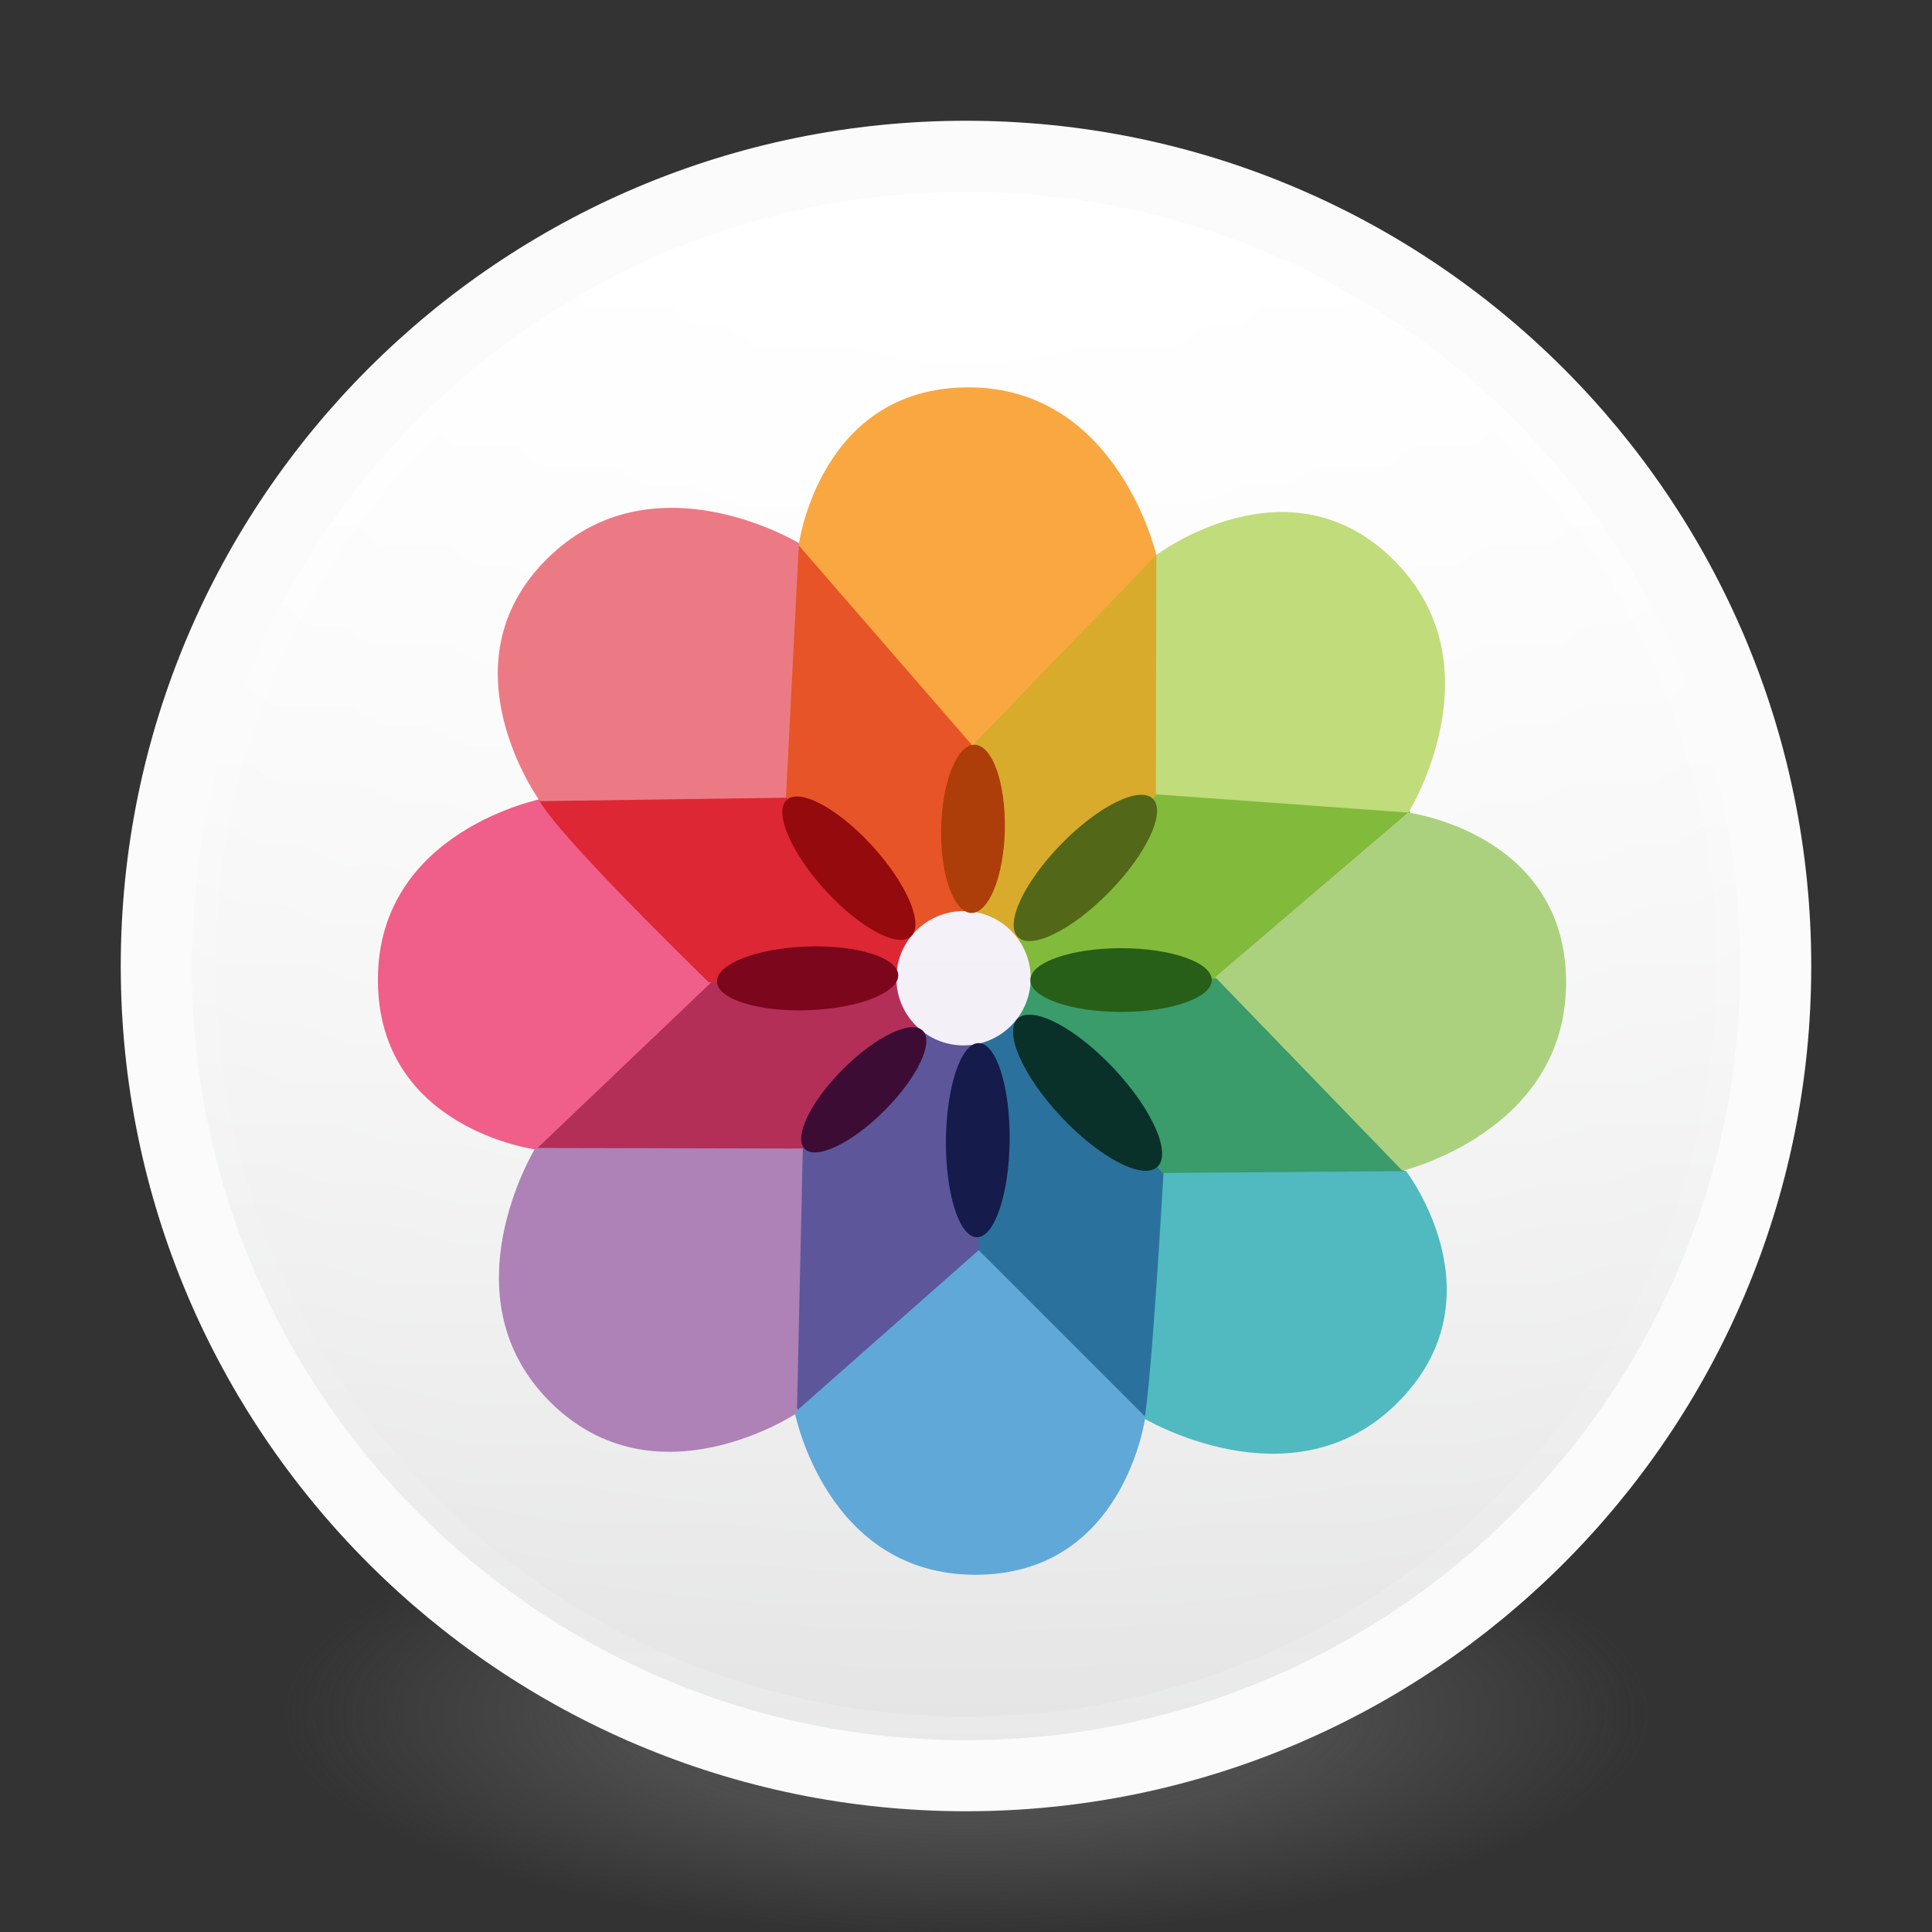 <?xml version="1.0" encoding="UTF-8" standalone="no"?>
<!-- Created with Inkscape (http://www.inkscape.org/) -->

<svg
   xmlns:dc="http://purl.org/dc/elements/1.1/"
   xmlns:cc="http://creativecommons.org/ns#"
   xmlns:rdf="http://www.w3.org/1999/02/22-rdf-syntax-ns#"
   xmlns:svg="http://www.w3.org/2000/svg"
   xmlns="http://www.w3.org/2000/svg"
   xmlns:xlink="http://www.w3.org/1999/xlink"
   xmlns:sodipodi="http://sodipodi.sourceforge.net/DTD/sodipodi-0.dtd"
   xmlns:inkscape="http://www.inkscape.org/namespaces/inkscape"
   id="svg4061"
   height="48"
   width="48"
   version="1.1"
   inkscape:version="0.92.2 (unknown)"
   sodipodi:docname="gthumb.svg">
  <rect width="100%" height="100%" fill="#333333" stroke="none"/>
  <sodipodi:namedview
     pagecolor="#ffffff"
     bordercolor="#666666"
     borderopacity="1"
     objecttolerance="10"
     gridtolerance="10"
     guidetolerance="10"
     inkscape:pageopacity="0"
     inkscape:pageshadow="2"
     inkscape:window-width="1611"
     inkscape:window-height="1033"
     id="namedview40"
     showgrid="false"
     inkscape:zoom="9.8333333"
     inkscape:cx="-7.8813564"
     inkscape:cy="16.179492"
     inkscape:window-x="379"
     inkscape:window-y="164"
     inkscape:window-maximized="0"
     inkscape:current-layer="g4206"
     showguides="true" />
  <defs
     id="defs4063">
    <linearGradient
       id="linearGradient916">
      <stop
         id="stop912"
         offset="0"
         style="stop-color:#f8f8f8;stop-opacity:1" />
      <stop
         id="stop914"
         offset="1"
         style="stop-color:#d6d6d6;stop-opacity:1;" />
    </linearGradient>
    <linearGradient
       id="linearGradient3026"
       y2="40.496"
       gradientUnits="userSpaceOnUse"
       x2="71.204"
       gradientTransform="matrix(1.587,0,0,1.587,-90.526,-20.218)"
       y1="15.369"
       x1="71.204"
       spreadMethod="pad">
      <stop
         id="stop4808-4"
         stop-color="#fff"
         offset="0" />
      <stop
         id="stop4810-0"
         stop-color="#fff"
         stop-opacity=".235"
         offset=".424" />
      <stop
         id="stop4812-8"
         stop-color="#fff"
         stop-opacity=".157"
         offset=".821" />
      <stop
         id="stop4814-0"
         stop-color="#fff"
         stop-opacity=".392"
         offset="1" />
    </linearGradient>
    <radialGradient
       id="radialGradient3029"
       fx="4.459"
       fy="8.509"
       gradientUnits="userSpaceOnUse"
       cy="8.626"
       cx="15.026"
       gradientTransform="matrix(-3.4973e-8 1.885 -1.776 -5.4723e-8 39.14 -7.993)"
       r="20">
      <stop
         id="stop4170"
         stop-color="#c24251"
         offset="0" />
      <stop
         id="stop4172"
         stop-color="#c24251"
         offset=".262" />
      <stop
         id="stop4174"
         stop-color="#a63643"
         offset=".661" />
      <stop
         id="stop4176"
         stop-color="#a63643"
         offset="1" />
    </radialGradient>
    <radialGradient
       id="radialGradient3032"
       gradientUnits="userSpaceOnUse"
       cy="3.99"
       cx="23.896"
       gradientTransform="matrix(0,2.835,-3.742,0,38.929,-64.269)"
       r="20.397">
      <stop
         id="stop3244-9-33-7-0-9"
         stop-color="#fff"
         offset="0" />
      <stop
         id="stop3246-3-5-0-8-5"
         stop-color="#ddd"
         offset=".262" />
      <stop
         id="stop3248-1-7-8-8-1"
         stop-color="#abacae"
         offset=".661" />
      <stop
         id="stop3250-9-3-0-5-1"
         stop-color="#89898b"
         offset="1" />
    </radialGradient>
    <radialGradient
       id="radialGradient3035"
       gradientUnits="userSpaceOnUse"
       cy="186.17"
       cx="99.157"
       gradientTransform="matrix(0.271,0,0,0.088,-2.855,26.187)"
       r="62.769">
      <stop
         id="stop3822-2-6-3"
         stop-color="#3d3d3d"
         offset="0" />
      <stop
         id="stop3864-8-7-7"
         stop-color="#686868"
         stop-opacity=".498"
         offset=".5" />
      <stop
         id="stop3824-1-2-5"
         stop-color="#686868"
         stop-opacity="0"
         offset="1" />
    </radialGradient>
    <linearGradient
       id="linearGradient4433"
       y2="25.611"
       gradientUnits="userSpaceOnUse"
       x2="23.078"
       gradientTransform="matrix(1 0 0 1.052 0 -.905)"
       y1="13.035"
       x1="22.759">
      <stop
         id="stop6305-1-0-2"
         stop-color="#fff"
         offset="0" />
      <stop
         id="stop6307-5-0-6"
         stop-color="#fff"
         stop-opacity="0"
         offset="1" />
    </linearGradient>
    <linearGradient
       id="linearGradient4829">
      <stop
         style="stop-color:#f4fbfc;stop-opacity:1;"
         offset="0"
         id="stop4831" />
      <stop
         style="stop-color:#d6d6d6;stop-opacity:1;"
         offset="1"
         id="stop4833" />
    </linearGradient>
    <radialGradient
       id="SVGID_4_"
       cx="224.504"
       cy="186.514"
       r="127.005"
       gradientUnits="userSpaceOnUse">
      <stop
         offset="0"
         style="stop-color:#FFFFFF"
         id="stop27" />
      <stop
         offset="0.398"
         style="stop-color:#FDFEFF"
         id="stop29" />
      <stop
         offset="0.613"
         style="stop-color:#F5FAFF"
         id="stop31" />
      <stop
         offset="0.784"
         style="stop-color:#E7F3FF"
         id="stop33" />
      <stop
         offset="0.931"
         style="stop-color:#D4EAFF"
         id="stop35" />
      <stop
         offset="1"
         style="stop-color:#C8E4FF"
         id="stop37" />
    </radialGradient>
    <radialGradient
       gradientUnits="userSpaceOnUse"
       r="26.77"
       cy="286.664"
       cx="324.693"
       id="SVGID_5_">
      <stop
         id="stop50"
         style="stop-color:#FFFFFF"
         offset="0" />
      <stop
         id="stop52"
         style="stop-color:#FDFEFF"
         offset="0.398" />
      <stop
         id="stop54"
         style="stop-color:#F5FAFF"
         offset="0.613" />
      <stop
         id="stop56"
         style="stop-color:#E7F3FF"
         offset="0.784" />
      <stop
         id="stop58"
         style="stop-color:#D4EAFF"
         offset="0.931" />
      <stop
         id="stop60"
         style="stop-color:#C8E4FF"
         offset="1" />
    </radialGradient>
    <radialGradient
       gradientUnits="userSpaceOnUse"
       r="46.445"
       cy="392.772"
       cx="325"
       id="SVGID_6_">
      <stop
         id="stop73"
         style="stop-color:#FFFFFF"
         offset="0" />
      <stop
         id="stop75"
         style="stop-color:#FDFEFF"
         offset="0.398" />
      <stop
         id="stop77"
         style="stop-color:#F5FAFF"
         offset="0.613" />
      <stop
         id="stop79"
         style="stop-color:#E7F3FF"
         offset="0.784" />
      <stop
         id="stop81"
         style="stop-color:#D4EAFF"
         offset="0.931" />
      <stop
         id="stop83"
         style="stop-color:#C8E4FF"
         offset="1" />
    </radialGradient>
    <radialGradient
       id="SVGID_7_"
       cx="39.775"
       cy="31.613"
       r="28.881"
       gradientUnits="userSpaceOnUse"
       gradientTransform="matrix(1.636,0,0,1.636,-20.274,-36.707)">
      <stop
         offset="0"
         style="stop-color:#FFFFFF"
         id="stop83-3" />
      <stop
         offset="1"
         style="stop-color:#FFCC66"
         id="stop85" />
    </radialGradient>
    <linearGradient
       x1="167.983"
       y1="8.508"
       x2="167.983"
       y2="54.78"
       id="linearGradient4907-4"
       xlink:href="#linearGradient5803-2-7"
       gradientUnits="userSpaceOnUse"
       gradientTransform="matrix(0.704,0,0,0.704,-39.333,2.481)" />
    <linearGradient
       id="linearGradient5803-2-7">
      <stop
         id="stop5805-3-6"
         style="stop-color:#fffdf3;stop-opacity:1"
         offset="0" />
      <stop
         id="stop5807-0-0"
         style="stop-color:#fbebeb;stop-opacity:1"
         offset="1" />
    </linearGradient>
    <linearGradient
       inkscape:collect="always"
       xlink:href="#linearGradient4829-0"
       id="linearGradient7394"
       x1="-156.753"
       y1="50.381"
       x2="-156.753"
       y2="118.397"
       gradientUnits="userSpaceOnUse"
       gradientTransform="matrix(5.256,0,0,5.256,803.763,-222.993)" />
    <linearGradient
       id="linearGradient4829-0">
      <stop
         style="stop-color:#f8f4fc;stop-opacity:1;"
         offset="0"
         id="stop4831-5" />
      <stop
         style="stop-color:#d6d6d6;stop-opacity:1;"
         offset="1"
         id="stop4833-0" />
    </linearGradient>
    <linearGradient
       inkscape:collect="always"
       xlink:href="#linearGradient4433"
       id="linearGradient920"
       gradientUnits="userSpaceOnUse"
       x1="24"
       y1="3.5"
       x2="24.051"
       y2="132.407"
       gradientTransform="matrix(0.981,0,0,0.981,0.449,0.448)" />
  </defs>
  <g
     id="g4206">
    <path
       id="path3818-0-5"
       d="m 41,42.5 a 17,5.5 0 0 1 -34,0 17,5.5 0 1 1 34,0 z"
       inkscape:connector-curvature="0"
       style="fill:url(#radialGradient3035)" />
    <path
       id="path2555-7-2"
       style="color:#000000;fill:url(#radialGradient3032);stroke-width:0.981"
       d="m 24,3.883 c -11.1,0 -20.117,9.017 -20.117,20.117 0,11.1 9.017,20.117 20.117,20.117 11.1,0 20.117,-9.017 20.117,-20.117 C 44.117,12.9 35.1,3.883 24,3.883 Z"
       inkscape:connector-curvature="0" />
    <path
       id="path2555-7-65"
       style="color:#000000;fill:url(#linearGradient920);fill-opacity:1;stroke:#000000;stroke-width:0.981;stroke-opacity:1"
       d="m 24,3.883 c -11.1,0 -20.117,9.017 -20.117,20.117 0,11.1 9.017,20.117 20.117,20.117 11.1,0 20.117,-9.017 20.117,-20.117 C 44.117,12.9 35.1,3.883 24,3.883 Z"
       inkscape:connector-curvature="0" />
    <path
       id="path4176"
       style="color:#000000;opacity:0.5;fill:none;stroke:url(#linearGradient3026);stroke-width:0.981;stroke-linecap:round;stroke-linejoin:round"
       d="m 43.136,24 c 0,10.569 -8.567,19.136 -19.136,19.136 -10.569,0 -19.136,-8.567 -19.136,-19.136 0,-10.569 8.567,-19.136 19.136,-19.136 10.569,0 19.136,8.567 19.136,19.136 z"
       inkscape:connector-curvature="0" />
    <path
       id="path2555-7-1-7"
       style="color:#000000;opacity:1;fill:none;fill-opacity:1;stroke:#fbfbfb;stroke-width:1.766;stroke-linecap:round;stroke-linejoin:round;stroke-miterlimit:4;stroke-dasharray:none;stroke-opacity:1"
       d="m 24,3.883 c -11.1,0 -20.117,9.017 -20.117,20.117 0,11.1 9.017,20.117 20.117,20.117 11.1,0 20.117,-9.017 20.117,-20.117 C 44.117,12.9 35.1,3.883 24,3.883 Z"
       inkscape:connector-curvature="0" />
    <g
       id="g4317"
       transform="matrix(1,0,0,1,-1.002,-0.005)"
       style="fill:none;stroke:#000000;stroke-linecap:round;stroke-linejoin:round" />
    <g
       style="display:inline"
       id="g7361"
       transform="matrix(0.18,0,0,0.18,6.139,-147.932)">
      <path
         inkscape:connector-curvature="0"
         id="path7033-6-4"
         d="m 123.49,1017.456 c 0,0 20.728,12.575 35.301,-1.998 14.573,-14.573 1.162,-31.997 1.162,-31.997 l -35.499,-1.149 z"
         style="display:inline;fill:#50bac0;fill-opacity:1;stroke:none"
         sodipodi:nodetypes="csccc" />
      <path
         inkscape:connector-curvature="0"
         id="path7035"
         d="m 39.56,980.361 c 0,0 -0.149,0.448 37.037,0.075 l 16.152,-16.712 -1.547,-7.693 -27.949,0.406 z"
         style="display:inline;fill:#b32f58;fill-opacity:1;stroke:none"
         sodipodi:nodetypes="cccccc" />
      <path
         inkscape:connector-curvature="0"
         id="path7033"
         d="m 40.79,932.075 c 0,0 -22.736,4.379 -22.736,24.988 0,20.609 21.804,23.447 21.804,23.447 L 64.412,957.106 Z"
         style="display:inline;fill:#ef5f8a;fill-opacity:1;stroke:none"
         sodipodi:nodetypes="csccc" />
      <path
         inkscape:connector-curvature="0"
         id="path7035-1"
         d="m 75.981,1016.791 c 0,0 2.509,-0.659 25.566,-22.352 l 1.808,-28.686 -9.585,-3.111 -22.991,23.723 z"
         style="display:inline;fill:#5d569b;fill-opacity:1;stroke:none"
         sodipodi:nodetypes="cccccc" />
      <path
         inkscape:connector-curvature="0"
         id="path7033-6"
         d="m 39.802,980.291 c 0,0 -12.575,20.457 1.998,35.03 14.573,14.573 34.093,1.567 34.093,1.567 l 0.811,-36.513 z"
         style="display:inline;fill:#ae81b7;fill-opacity:1;stroke:none"
         sodipodi:nodetypes="csccc" />
      <path
         inkscape:connector-curvature="0"
         id="path7035-9"
         d="m 123.831,1017.698 c 0,0 0.786,-1.811 2.711,-34.807 l -19.969,-21.355 -5.995,4.11 0.478,33.832 z"
         style="display:inline;fill:#2a729d;fill-opacity:1;stroke:none"
         sodipodi:nodetypes="cccccc" />
      <path
         inkscape:connector-curvature="0"
         id="path7033-62"
         d="m 75.593,1016.802 c 0,0 4.331,22.402 24.94,22.402 20.61,0 23.447,-21.804 23.447,-21.804 l -22.999,-22.999 z"
         style="display:inline;fill:#60a8d8;fill-opacity:1;stroke:none" />
      <path
         inkscape:connector-curvature="0"
         id="path7035-1-7"
         d="m 159.771,983.49 c 0,0 -2.349,-2.983 -23.556,-26.816 l -30.032,0.009 0.082,5.414 20.121,21.65 z"
         style="display:inline;fill:#3a9b6b;fill-opacity:1;stroke:none"
         sodipodi:nodetypes="cccccc" />
      <path
         inkscape:connector-curvature="0"
         id="path7035-2"
         d="m 160.552,934.151 c 0,0 2.091,-3.099 -35.096,-2.726 l -19.337,20.235 0.053,5.265 h 36.16 z"
         style="display:inline;fill:#82ba3c;fill-opacity:1;stroke:none"
         sodipodi:nodetypes="cccccc" />
      <path
         inkscape:connector-curvature="0"
         id="path7033-7"
         d="m 159.464,983.441 c 0,0 22.593,-5.382 22.593,-25.992 0,-20.609 -21.804,-23.447 -21.804,-23.447 l -26.631,22.712 z"
         style="display:inline;fill:#abd17f;fill-opacity:1;stroke:none"
         sodipodi:nodetypes="csccc" />
      <path
         inkscape:connector-curvature="0"
         id="path7035-1-0"
         d="m 126.655,898.14 c 0,0 -4.505,-0.792 -30.536,25.766 l 4.051,24.452 6.184,3.529 23.496,-24.975 z"
         style="display:inline;fill:#d8ab2d;fill-opacity:1;stroke:none"
         sodipodi:nodetypes="cccccc" />
      <path
         inkscape:connector-curvature="0"
         id="path7033-6-5"
         d="m 160.298,934.006 c 0,0 12.587,-20.241 -1.986,-34.814 -14.573,-14.573 -32.822,-0.731 -32.822,-0.731 l -0.054,33.025 z"
         style="display:inline;fill:#c1dc7b;fill-opacity:1;stroke:none"
         sodipodi:nodetypes="csccc" />
      <path
         inkscape:connector-curvature="0"
         id="path7035-9-2"
         d="m 76.28,896.815 c 0,0 -3.194,-1.628 -2.82,35.559 l 18.165,20.594 8.952,-4.627 -0.579,-32.916 z"
         style="display:inline;fill:#e75427;fill-opacity:1;stroke:none"
         sodipodi:nodetypes="cccccc" />
      <path
         inkscape:connector-curvature="0"
         id="path7033-62-2"
         d="m 125.499,898.454 c 0,0 -5.312,-23.145 -25.921,-23.145 -20.61,0 -23.447,21.804 -23.447,21.804 l 23.97,27.629 z"
         style="display:inline;fill:#f9a740;fill-opacity:1;stroke:none"
         sodipodi:nodetypes="csccc" />
      <path
         inkscape:connector-curvature="0"
         id="path7035-1-7-2"
         d="m 40.198,931.515 c 0,0 -3.029,-0.104 23.53,25.927 8.061,-0.44 14.122,-0.503 27.488,-1.233 l 0.767,-5.749 -17.838,-18.817 z"
         style="display:inline;fill:#dd2735;fill-opacity:1;stroke:none"
         sodipodi:nodetypes="cccccc" />
      <path
         inkscape:connector-curvature="0"
         id="path7033-6-4-4"
         d="m 76.172,896.814 c 0,0 -20.278,-12.333 -34.852,2.24 -14.573,14.573 -0.898,33.37 -0.898,33.37 l 33.951,-0.475 z"
         style="display:inline;fill:#ec7a84;fill-opacity:1;stroke:none"
         sodipodi:nodetypes="csccc" />
      <circle
         id="path7176"
         style="color:#000000;display:inline;overflow:visible;visibility:visible;fill:url(#linearGradient7394);fill-opacity:1;fill-rule:nonzero;stroke:none;stroke-width:14.01;marker:none;enable-background:accumulate"
         transform="matrix(3.059,0,0,3.059,579.439,699.146)"
         cx="-157.094"
         cy="84.25"
         r="3.031" />
      <ellipse
         transform="matrix(3.056,-0.113,0.113,3.056,569.856,679.993)"
         id="path7178"
         style="color:#000000;display:inline;overflow:visible;visibility:visible;fill:#7c061b;fill-opacity:1;fill-rule:nonzero;stroke:none;stroke-width:14.01;marker:none;enable-background:accumulate"
         cx="-164.281"
         cy="84.531"
         rx="4.094"
         ry="1.438" />
      <ellipse
         id="path7178-5"
         style="color:#000000;display:inline;overflow:visible;visibility:visible;fill:#275f18;fill-opacity:1;fill-rule:nonzero;stroke:none;stroke-width:14.01;marker:none;enable-background:accumulate"
         transform="matrix(3.059,0,0,3.059,623.165,698.538)"
         cx="-164.281"
         cy="84.531"
         rx="4.094"
         ry="1.438" />
      <ellipse
         id="path7178-6"
         style="color:#000000;display:inline;overflow:visible;visibility:visible;fill:#ae3e09;fill-opacity:1;fill-rule:nonzero;stroke:none;stroke-width:14.01;marker:none;enable-background:accumulate"
         transform="matrix(-0.057,2.835,-3.058,-0.062,349.324,1407.228)"
         cx="-164.281"
         cy="84.531"
         rx="4.094"
         ry="1.438" />
      <ellipse
         id="path7178-6-1"
         style="color:#000000;display:inline;overflow:visible;visibility:visible;fill:#151b4a;fill-opacity:1;fill-rule:nonzero;stroke:none;stroke-width:14.01;marker:none;enable-background:accumulate"
         transform="matrix(-0.032,3.273,-3.058,-0.03,354.095,1519.447)"
         cx="-164.281"
         cy="84.531"
         rx="4.094"
         ry="1.438" />
      <ellipse
         id="path7178-9"
         style="color:#000000;display:inline;overflow:visible;visibility:visible;fill:#950a0d;fill-opacity:1;fill-rule:nonzero;stroke:none;stroke-width:14.01;marker:none;enable-background:accumulate"
         transform="matrix(2.116,2.28,-2.116,2.28,609.547,1123.505)"
         cx="-164.281"
         cy="84.531"
         rx="4.094"
         ry="1.438" />
      <ellipse
         id="path7178-5-9"
         style="color:#000000;display:inline;overflow:visible;visibility:visible;fill:#093129;fill-opacity:1;fill-rule:nonzero;stroke:none;stroke-width:14.01;marker:none;enable-background:accumulate"
         transform="matrix(2.341,2.51,-2.594,2.249,719.864,1194.905)"
         cx="-164.281"
         cy="84.531"
         rx="4.094"
         ry="1.438" />
      <ellipse
         id="path7178-6-4"
         style="color:#000000;display:inline;overflow:visible;visibility:visible;fill:#526718;fill-opacity:1;fill-rule:nonzero;stroke:none;stroke-width:14.01;marker:none;enable-background:accumulate"
         transform="matrix(-2.28,2.326,-2.28,-2.326,-66.127,1520.377)"
         cx="-164.281"
         cy="84.531"
         rx="4.094"
         ry="1.438" />
      <ellipse
         id="path7178-6-1-8"
         style="color:#000000;display:inline;overflow:visible;visibility:visible;fill:#3d0c34;fill-opacity:1;fill-rule:nonzero;stroke:none;stroke-width:14.01;marker:none;enable-background:accumulate"
         transform="matrix(-1.991,1.991,-1.991,-1.991,-73.666,1467.654)"
         cx="-164.281"
         cy="84.531"
         rx="4.094"
         ry="1.438" />
    </g>
  </g>
</svg>
